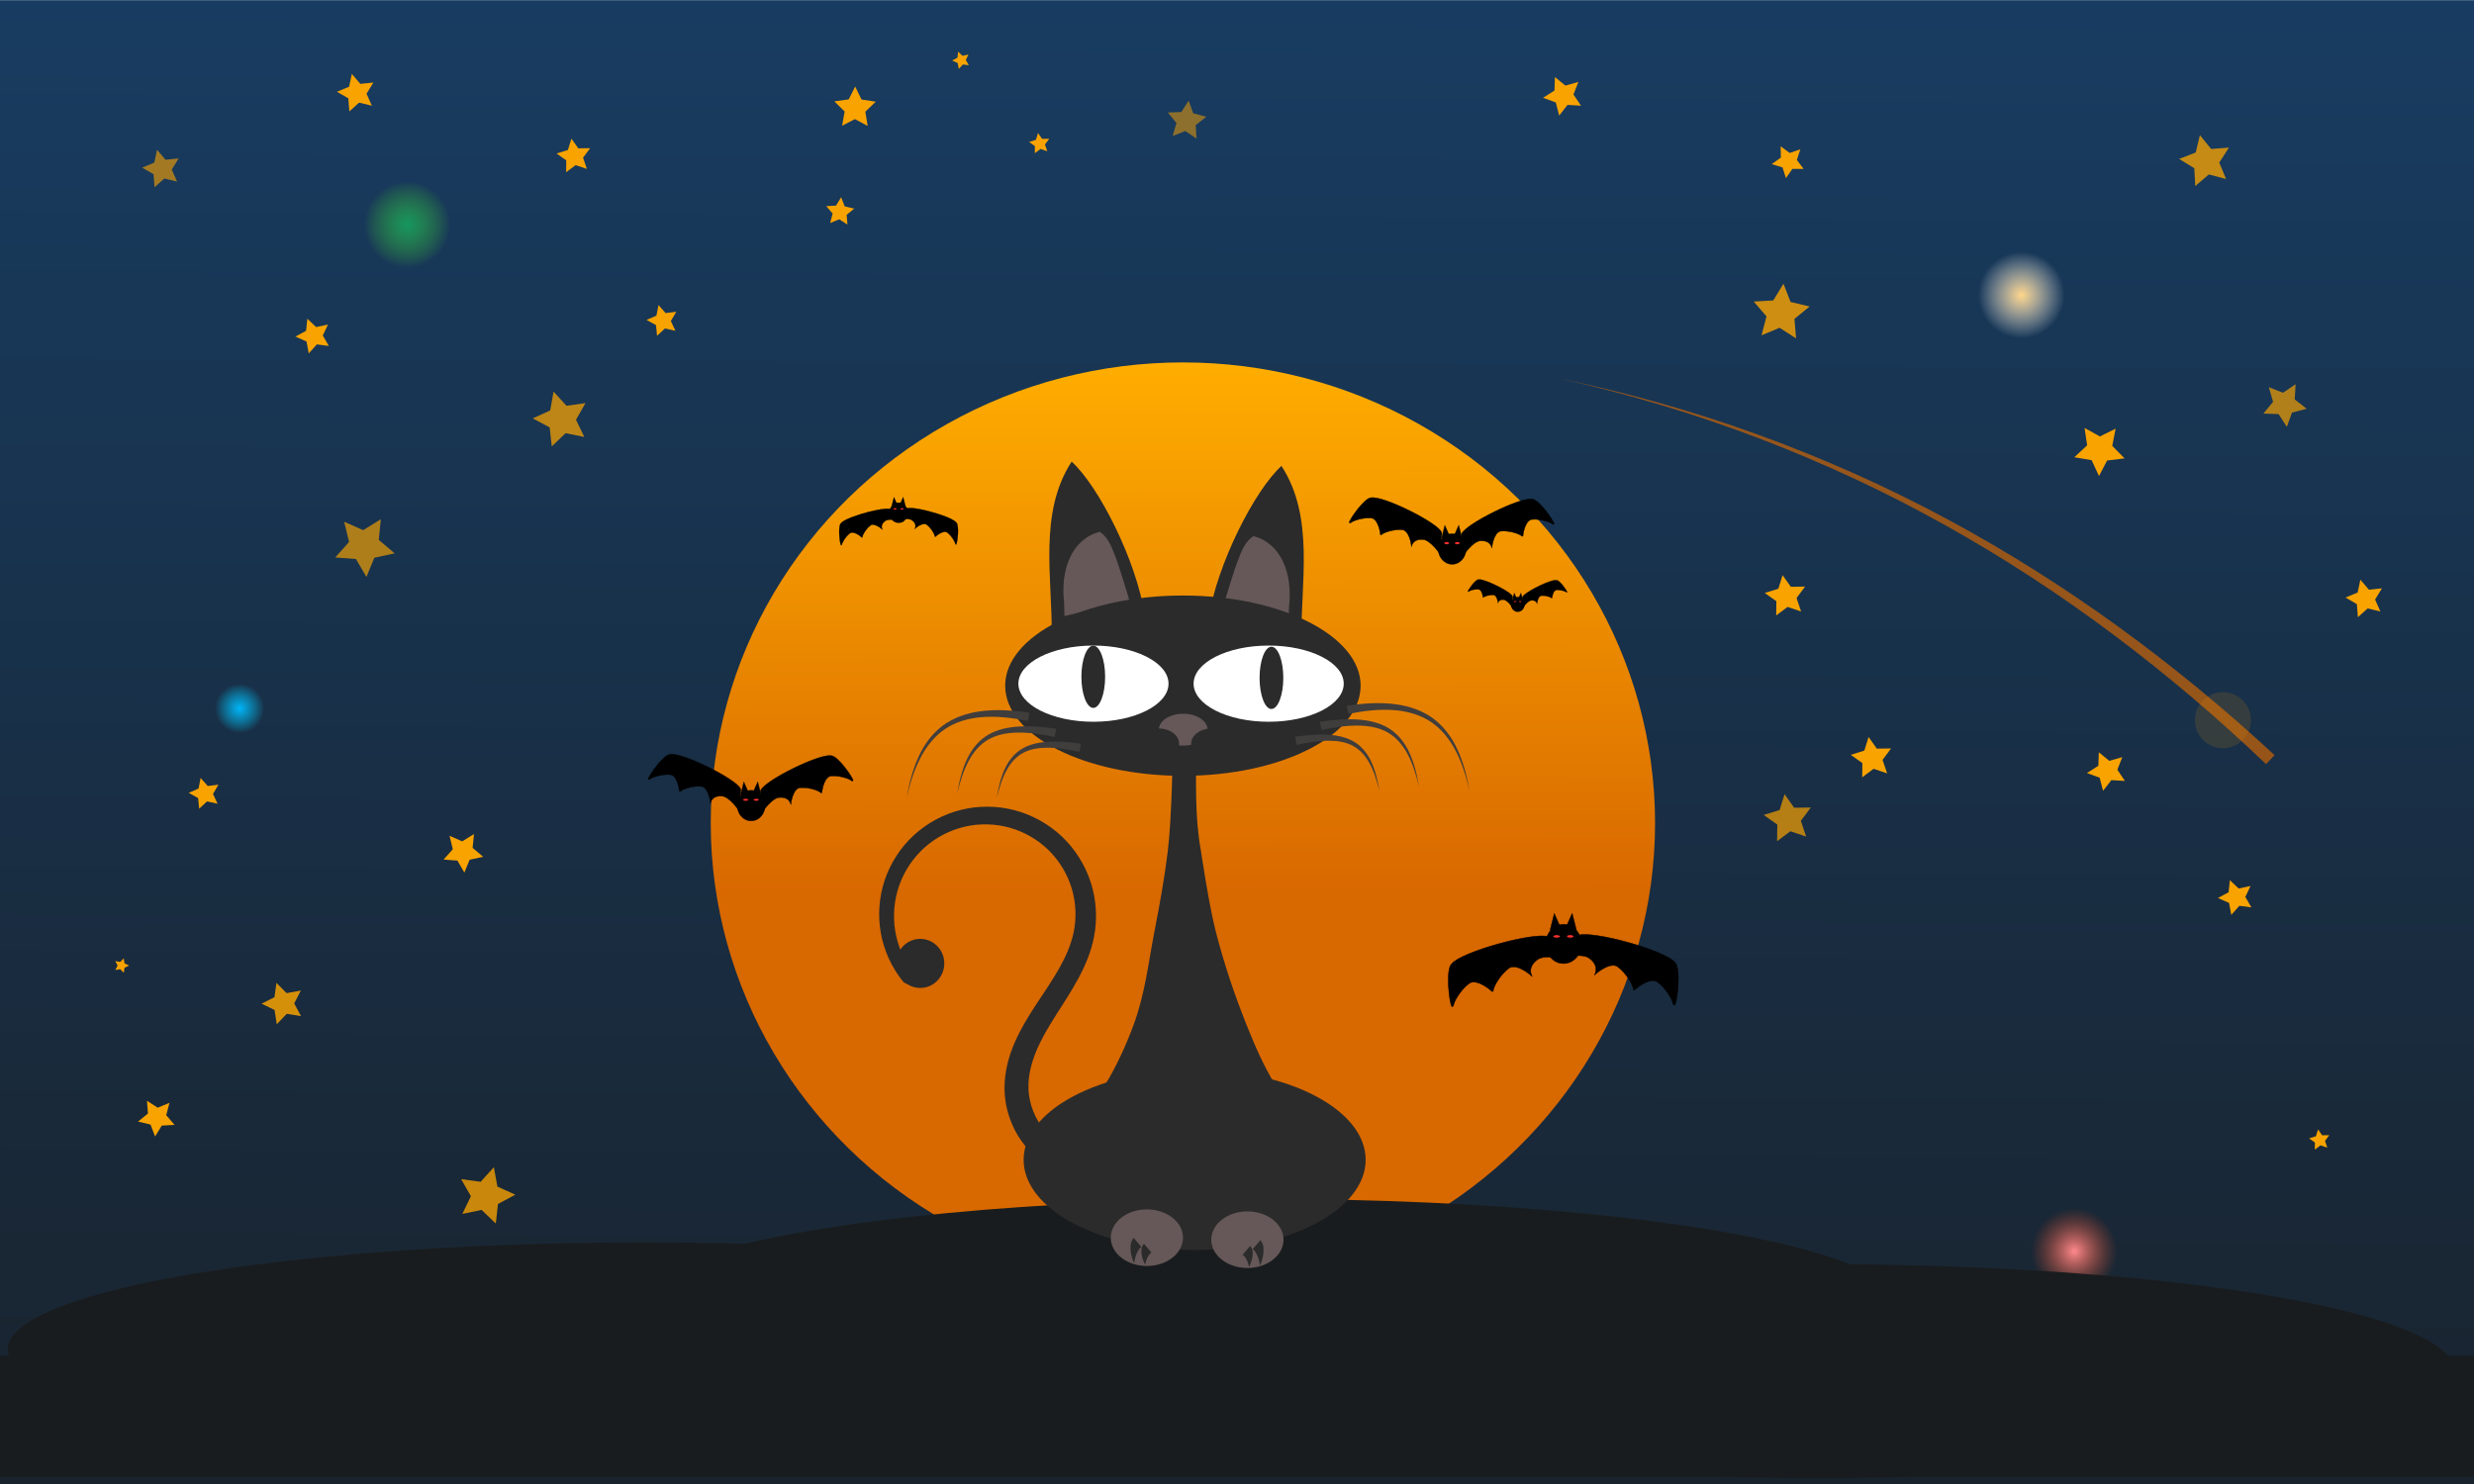 <?xml version="1.0" encoding="UTF-8" standalone="no"?>
<!-- Created with Inkscape (http://www.inkscape.org/) -->

<svg
   xmlns:dc="http://purl.org/dc/elements/1.1/"
   xmlns:cc="http://creativecommons.org/ns#"
   xmlns:rdf="http://www.w3.org/1999/02/22-rdf-syntax-ns#"
   xmlns:svg="http://www.w3.org/2000/svg"
   xmlns="http://www.w3.org/2000/svg"
   xmlns:xlink="http://www.w3.org/1999/xlink"
   xmlns:sodipodi="http://sodipodi.sourceforge.net/DTD/sodipodi-0.dtd"
   xmlns:inkscape="http://www.inkscape.org/namespaces/inkscape"
   width="2000"
   height="1200"
   id="svg2"
   version="1.1"
   inkscape:version="1.0alpha (9dee831, 2019-01-15)"
   sodipodi:docname="cat and moon.svg">
  <defs
     id="defs4">
    <inkscape:path-effect
       effect="skeletal"
       id="path-effect3997"
       is_visible="true"
       pattern="m -94.07,-122.188 10,5 0,-10 z"
       copytype="single_stretched"
       prop_scale="1"
       scale_y_rel="false"
       spacing="0"
       normal_offset="0"
       tang_offset="0"
       prop_units="false"
       vertical_pattern="false"
       fuse_tolerance="0" />
    <linearGradient
       id="linearGradient3907">
      <stop
         style="stop-color:#00b4f9;stop-opacity:1;"
         offset="0"
         id="stop3909" />
      <stop
         style="stop-color:#00cbf9;stop-opacity:0;"
         offset="1"
         id="stop3911" />
    </linearGradient>
    <linearGradient
       id="linearGradient3899">
      <stop
         style="stop-color:#ffd689;stop-opacity:1;"
         offset="0"
         id="stop3901" />
      <stop
         style="stop-color:#ffffff;stop-opacity:0;"
         offset="1"
         id="stop3903" />
    </linearGradient>
    <linearGradient
       id="linearGradient3828">
      <stop
         style="stop-color:#183c61;stop-opacity:1;"
         offset="0"
         id="stop3830" />
      <stop
         style="stop-color:#19232d;stop-opacity:1;"
         offset="1"
         id="stop3832" />
    </linearGradient>
    <linearGradient
       id="linearGradient3809">
      <stop
         style="stop-color:#ffad00;stop-opacity:1;"
         offset="0"
         id="stop3811" />
      <stop
         style="stop-color:#d86800;stop-opacity:1;"
         offset="1"
         id="stop3813" />
    </linearGradient>
    <inkscape:path-effect
       effect="skeletal"
       id="path-effect3878"
       is_visible="true"
       pattern="m 642.05,-91.741 0,10 10,-5 z"
       copytype="single_stretched"
       prop_scale="1"
       scale_y_rel="false"
       spacing="0"
       normal_offset="0"
       tang_offset="0"
       prop_units="false"
       vertical_pattern="false"
       fuse_tolerance="0" />
    <inkscape:path-effect
       effect="spiro"
       id="path-effect3876"
       is_visible="true" />
    <inkscape:path-effect
       effect="skeletal"
       id="path-effect3864"
       is_visible="true"
       pattern="m 808.666,-67.381 0,10 10,-5 z"
       copytype="single_stretched"
       prop_scale="1"
       scale_y_rel="false"
       spacing="0"
       normal_offset="0"
       tang_offset="0"
       prop_units="false"
       vertical_pattern="false"
       fuse_tolerance="0" />
    <inkscape:path-effect
       fuse_tolerance="0"
       vertical_pattern="false"
       prop_units="false"
       tang_offset="0"
       normal_offset="0"
       spacing="0"
       scale_y_rel="false"
       prop_scale="1"
       copytype="single_stretched"
       pattern="m 797.377,-68.886 0,10 10,-5 z"
       is_visible="true"
       id="path-effect3862"
       effect="skeletal" />
    <inkscape:path-effect
       fuse_tolerance="0"
       vertical_pattern="false"
       prop_units="false"
       tang_offset="0"
       normal_offset="0"
       spacing="0"
       scale_y_rel="false"
       prop_scale="1"
       copytype="single_stretched"
       pattern="m 677.572,-70.09 0,10 10,-5 z"
       is_visible="true"
       id="path-effect3856"
       effect="skeletal" />
    <inkscape:path-effect
       effect="skeletal"
       id="path-effect3852"
       is_visible="true"
       pattern="M 0,0 0,10 10,5 z"
       copytype="single_stretched"
       prop_scale="1"
       scale_y_rel="false"
       spacing="0"
       normal_offset="0"
       tang_offset="0"
       prop_units="false"
       vertical_pattern="false"
       fuse_tolerance="0" />
    <inkscape:path-effect
       effect="skeletal"
       id="path-effect3848"
       is_visible="true"
       pattern="m 666.284,-71.595 0,10 10,-5 z"
       copytype="single_stretched"
       prop_scale="1"
       scale_y_rel="false"
       spacing="0"
       normal_offset="0"
       tang_offset="0"
       prop_units="false"
       vertical_pattern="false"
       fuse_tolerance="0" />
    <inkscape:path-effect
       effect="skeletal"
       id="path-effect3825"
       is_visible="true"
       pattern="m -109.571,-56.592 0,10 10,-5 z"
       copytype="single_stretched"
       prop_scale="1"
       scale_y_rel="false"
       spacing="0"
       normal_offset="0"
       tang_offset="0"
       prop_units="false"
       vertical_pattern="false"
       fuse_tolerance="0" />
    <inkscape:path-effect
       fuse_tolerance="0"
       vertical_pattern="false"
       prop_units="false"
       tang_offset="0"
       normal_offset="0"
       spacing="0"
       scale_y_rel="false"
       prop_scale="1"
       copytype="single_stretched"
       pattern="m -78.265,-36.122 0,10 10,-5 z"
       is_visible="true"
       id="path-effect3821"
       effect="skeletal" />
    <inkscape:path-effect
       effect="skeletal"
       id="path-effect3815"
       is_visible="true"
       pattern="m -49.367,-16.857 0,10 10,-5 z"
       copytype="single_stretched"
       prop_scale="1"
       scale_y_rel="false"
       spacing="0"
       normal_offset="0"
       tang_offset="0"
       prop_units="false"
       vertical_pattern="false"
       fuse_tolerance="0" />
    <linearGradient
       inkscape:collect="always"
       xlink:href="#linearGradient3809"
       id="linearGradient3817"
       x1="1254.404"
       y1="187.771"
       x2="1255.789"
       y2="810.929"
       gradientUnits="userSpaceOnUse" />
    <linearGradient
       inkscape:collect="always"
       xlink:href="#linearGradient3828"
       id="linearGradient3834"
       x1="985.685"
       y1="10.225"
       x2="977.505"
       y2="1498.977"
       gradientUnits="userSpaceOnUse"
       gradientTransform="matrix(0.999,0,0,0.796,-2.043,-146.688)" />
    <radialGradient
       inkscape:collect="always"
       xlink:href="#linearGradient3899"
       id="radialGradient3905"
       cx="1634.969"
       cy="237.832"
       fx="1634.969"
       fy="237.832"
       r="35.787"
       gradientUnits="userSpaceOnUse" />
    <radialGradient
       inkscape:collect="always"
       xlink:href="#linearGradient3907"
       id="radialGradient3913"
       cx="195.297"
       cy="570.143"
       fx="195.297"
       fy="570.143"
       r="21.472"
       gradientTransform="matrix(1,0,0,1.048,0,-27.15)"
       gradientUnits="userSpaceOnUse" />
    <radialGradient
       inkscape:collect="always"
       xlink:href="#linearGradient3899-6"
       id="radialGradient3905-0"
       cx="1634.969"
       cy="237.832"
       fx="1634.969"
       fy="237.832"
       r="35.787"
       gradientUnits="userSpaceOnUse" />
    <linearGradient
       id="linearGradient3899-6">
      <stop
         style="stop-color:#159661;stop-opacity:1;"
         offset="0"
         id="stop3901-6" />
      <stop
         style="stop-color:#41be30;stop-opacity:0;"
         offset="1"
         id="stop3903-5" />
    </linearGradient>
    <radialGradient
       r="35.787"
       fy="237.832"
       fx="1634.969"
       cy="237.832"
       cx="1634.969"
       gradientUnits="userSpaceOnUse"
       id="radialGradient3930"
       xlink:href="#linearGradient3899-6"
       inkscape:collect="always" />
    <radialGradient
       inkscape:collect="always"
       xlink:href="#linearGradient3899-5"
       id="radialGradient3905-2"
       cx="1634.969"
       cy="237.832"
       fx="1634.969"
       fy="237.832"
       r="35.787"
       gradientUnits="userSpaceOnUse" />
    <linearGradient
       id="linearGradient3899-5">
      <stop
         style="stop-color:#ff898e;stop-opacity:1;"
         offset="0"
         id="stop3901-4" />
      <stop
         style="stop-color:#c5441f;stop-opacity:0;"
         offset="1"
         id="stop3903-1" />
    </linearGradient>
    <radialGradient
       r="35.787"
       fy="237.832"
       fx="1634.969"
       cy="237.832"
       cx="1634.969"
       gradientUnits="userSpaceOnUse"
       id="radialGradient3930-6"
       xlink:href="#linearGradient3899-5"
       inkscape:collect="always" />
    <filter
       inkscape:collect="always"
       id="filter4031"
       x="-0.074"
       width="1.147"
       y="-0.136"
       height="1.273">
      <feGaussianBlur
         inkscape:collect="always"
         stdDeviation="17.693"
         id="feGaussianBlur4033" />
    </filter>
    <radialGradient
       inkscape:collect="always"
       xlink:href="#linearGradient3899-4"
       id="radialGradient3905-1"
       cx="1634.969"
       cy="237.832"
       fx="1634.969"
       fy="237.832"
       r="35.787"
       gradientUnits="userSpaceOnUse" />
    <linearGradient
       id="linearGradient3899-4">
      <stop
         style="stop-color:#e0ac4a;stop-opacity:1;"
         offset="0"
         id="stop3901-9" />
      <stop
         style="stop-color:#f29600;stop-opacity:0;"
         offset="1"
         id="stop3903-2" />
    </linearGradient>
    <filter
       inkscape:collect="always"
       id="filter4105"
       x="-0.913"
       width="2.827"
       y="-0.913"
       height="2.827">
      <feGaussianBlur
         inkscape:collect="always"
         stdDeviation="27.236"
         id="feGaussianBlur4107" />
    </filter>
  </defs>
  <sodipodi:namedview
     id="base"
     pagecolor="#ffffff"
     bordercolor="#666666"
     borderopacity="1.0"
     inkscape:pageopacity="0.0"
     inkscape:pageshadow="2"
     inkscape:zoom="0.28675"
     inkscape:cx="1141.3018"
     inkscape:cy="640.85694"
     inkscape:document-units="px"
     inkscape:current-layer="layer1"
     showgrid="false"
     inkscape:window-width="1640"
     inkscape:window-height="968"
     inkscape:window-x="175"
     inkscape:window-y="26"
     inkscape:window-maximized="0"
     inkscape:document-rotation="0" />
  <g
     inkscape:label="Le Noir Chat"
     inkscape:groupmode="layer"
     id="layer1"
     transform="translate(0,147.638)">
    <rect
       style="fill:url(#linearGradient3834);fill-opacity:1;stroke:none"
       id="rect3826"
       width="2000.137"
       height="1199.865"
       x="2.3841858e-07"
       y="-147.502"
       inkscape:label="background" />
    <g
       id="g284"
       inkscape:label="sky">
      <circle
         inkscape:label="bright star 1"
         r="35.787"
         cy="237.832"
         cx="1634.969"
         transform="matrix(0.978,0,0,0.978,77.891,631.623)"
         id="path3895-9"
         style="fill:url(#radialGradient3930-6);fill-opacity:1;stroke:none" />
      <circle
         inkscape:label="bright star 2"
         r="35.787"
         cy="237.832"
         cx="1634.969"
         transform="matrix(0.978,0,0,0.978,35.182,-141.618)"
         id="path3895"
         style="fill:url(#radialGradient3905);fill-opacity:1;stroke:none" />
      <ellipse
         inkscape:label="bright star 3"
         ry="22.495"
         rx="21.472"
         cy="570.143"
         cx="195.297"
         transform="matrix(0.931,0,0,0.889,11.919,-81.909)"
         id="path3897"
         style="fill:url(#radialGradient3913);fill-opacity:1;stroke:none" />
      <circle
         inkscape:label="bright star 4"
         r="35.787"
         cy="237.832"
         cx="1634.969"
         transform="matrix(0.978,0,0,0.978,-1269.757,-198.643)"
         id="path3895-3"
         style="fill:url(#radialGradient3930);fill-opacity:1;stroke:none" />
      <g
         inkscape:label="commet"
         id="g226">
        <path
           style="display:inline;fill:#d86800;fill-opacity:0.655;fill-rule:evenodd;stroke:none;filter:url(#filter4031)"
           d="m 1261.759,158.702 c 108.763,24.217 213.869,64.226 310.941,118.427 94.402,52.706 181.129,118.563 259.217,193.138 l 6.852,-7.284 c -79.759,-73.905 -168.024,-138.8 -263.63,-190.299 -98.319,-52.956 -204.262,-91.417 -313.379,-113.981 z"
           id="path3995"
           inkscape:path-effect="#path-effect3997"
           inkscape:original-d="m 1261.7586,158.70165 c 226.3543,48.60074 414.8783,158.63602 573.5836,307.92239"
           inkscape:connector-curvature="0" />
        <circle
           style="opacity:0.369;fill:#f29600;fill-opacity:1;stroke:none;filter:url(#filter4105)"
           id="path3895-1"
           transform="matrix(0.633,0,0,0.633,762.099,284.153)"
           cx="1634.969"
           cy="237.832"
           r="35.787" />
      </g>
      <path
         inkscape:label="star 2"
         inkscape:transform-center-y="-0.32757916"
         inkscape:transform-center-x="1.2102696"
         transform="translate(0,-147.638)"
         d="m 143.149,146.83 -10.312,-2.483 -7.891,7.087 -0.825,-10.574 -9.179,-5.315 9.802,-4.052 2.218,-10.372 6.883,8.07 10.55,-1.095 -5.548,9.04 z"
         inkscape:randomized="0"
         inkscape:rounded="0"
         inkscape:flatsided="false"
         sodipodi:arg2="1.3230568"
         sodipodi:arg1="0.69473828"
         sodipodi:r2="7.9859405"
         sodipodi:r1="15.971881"
         sodipodi:cy="136.60532"
         sodipodi:cx="130.87935"
         sodipodi:sides="5"
         id="path3839"
         style="opacity:0.617;fill:#f9a300;fill-opacity:1;stroke:none"
         sodipodi:type="star" />
      <path
         inkscape:label="star 3"
         inkscape:transform-center-y="-0.69902217"
         inkscape:transform-center-x="0.69902217"
         transform="translate(0,-147.638)"
         d="m 474.438,136.605 -9.094,-3.084 -7.696,5.743 0.123,-9.602 -7.84,-5.544 9.17,-2.85 2.85,-9.17 5.545,7.84 9.602,-0.123 -5.743,7.696 z"
         inkscape:randomized="0"
         inkscape:rounded="0"
         inkscape:flatsided="false"
         sodipodi:arg2="1.4137167"
         sodipodi:arg1="0.78539816"
         sodipodi:r2="7.2301307"
         sodipodi:r1="14.460261"
         sodipodi:cy="126.38037"
         sodipodi:cx="464.21268"
         sodipodi:sides="5"
         id="path3841"
         style="fill:#f9a300;fill-opacity:1;stroke:none"
         sodipodi:type="star" />
      <path
         inkscape:label="star 4"
         inkscape:transform-center-y="0.69491573"
         inkscape:transform-center-x="0.63134737"
         transform="translate(0,-147.638)"
         d="m 1458.078,136.605 -9.11,-0.047 -5.203,7.478 -2.77,-8.678 -8.72,-2.638 7.398,-5.316 -0.186,-9.108 7.342,5.393 8.605,-2.991 -2.86,8.649 z"
         inkscape:randomized="0"
         inkscape:rounded="0"
         inkscape:flatsided="false"
         sodipodi:arg2="1.0919661"
         sodipodi:arg1="0.46364761"
         sodipodi:r2="6.8591046"
         sodipodi:r1="13.718208"
         sodipodi:cy="130.47035"
         sodipodi:cx="1445.8077"
         sodipodi:sides="5"
         id="path3843"
         style="fill:#f9a300;fill-opacity:1;stroke:none"
         sodipodi:type="star" />
      <path
         inkscape:label="star 5"
         inkscape:transform-center-y="1.8958098"
         inkscape:transform-center-x="0.14976922"
         transform="translate(0,-147.638)"
         d="m 1676.892,369.734 10.375,-9.663 -2.079,-14.025 12.396,6.881 12.696,-6.311 -2.713,13.916 9.925,10.124 -14.073,1.72 -6.562,12.568 -5.984,-12.853 z"
         inkscape:randomized="0"
         inkscape:rounded="0"
         inkscape:flatsided="false"
         sodipodi:arg2="3.4784544"
         sodipodi:arg1="2.8501359"
         sodipodi:r2="10.675161"
         sodipodi:r1="21.350321"
         sodipodi:cy="363.59918"
         sodipodi:cx="1697.3416"
         sodipodi:sides="5"
         id="path3845"
         style="fill:#f9a300;fill-opacity:1;stroke:none"
         sodipodi:type="star" />
      <path
         inkscape:label="star 6"
         inkscape:transform-center-y="-0.60718802"
         inkscape:transform-center-x="1.4898785"
         transform="translate(0,-147.638)"
         d="m 1799.591,144.785 -13.949,-3.716 -10.97,9.384 -0.776,-14.415 -12.315,-7.533 13.47,-5.193 3.359,-14.04 9.101,11.206 14.39,-1.144 -7.845,12.118 z"
         inkscape:randomized="0"
         inkscape:rounded="0"
         inkscape:flatsided="false"
         sodipodi:arg2="1.3471485"
         sodipodi:arg1="0.71883"
         sodipodi:r2="10.869271"
         sodipodi:r1="21.738539"
         sodipodi:cy="130.47035"
         sodipodi:cx="1783.2311"
         sodipodi:sides="5"
         id="path3847"
         style="opacity:0.77;fill:#f9a300;fill-opacity:1;stroke:none"
         sodipodi:type="star" />
      <path
         inkscape:label="star 7"
         inkscape:transform-center-y="1.1565049"
         inkscape:transform-center-x="-0.63193659"
         transform="translate(0,-147.638)"
         d="m 1848.671,345.194 -6.627,-10.359 -12.29,-0.414 7.804,-9.504 -3.405,-11.817 11.45,4.485 10.186,-6.889 -0.728,12.276 9.7,7.559 -11.9,3.101 z"
         inkscape:randomized="0"
         inkscape:rounded="0"
         inkscape:flatsided="false"
         sodipodi:arg2="2.0884576"
         sodipodi:arg1="1.4601391"
         sodipodi:r2="9.2590866"
         sodipodi:r1="18.518169"
         sodipodi:cy="326.78937"
         sodipodi:cx="1846.6259"
         sodipodi:sides="5"
         id="path3849"
         style="opacity:0.68;fill:#f9a300;fill-opacity:1;stroke:none"
         sodipodi:type="star" />
      <path
         inkscape:label="star 8"
         inkscape:transform-center-y="-1.0370756"
         inkscape:transform-center-x="-0.5551113"
         transform="translate(0,-147.638)"
         d="m 967.28,112.065 -9.078,-6.12 -10.188,4.009 3.016,-10.525 -6.961,-8.451 10.942,-0.385 5.886,-9.232 3.747,10.287 10.599,2.746 -8.626,6.743 z"
         inkscape:randomized="0"
         inkscape:rounded="0"
         inkscape:flatsided="false"
         sodipodi:arg2="1.6799687"
         sodipodi:arg1="1.0516502"
         sodipodi:r2="8.243619"
         sodipodi:r1="16.487234"
         sodipodi:cy="97.750511"
         sodipodi:cx="959.10022"
         sodipodi:sides="5"
         id="path3851"
         style="opacity:0.518;fill:#f9a300;fill-opacity:1;stroke:none"
         sodipodi:type="star" />
      <path
         inkscape:label="star 9"
         inkscape:transform-center-y="0.18366829"
         inkscape:transform-center-x="1.2323548"
         transform="translate(0,-147.638)"
         d="m 265.849,279.755 -9.711,-1.265 -6.547,7.282 -1.798,-9.626 -8.949,-3.976 8.6,-4.684 1.016,-9.74 7.113,6.731 9.577,-2.043 -4.204,8.844 z"
         inkscape:randomized="0"
         inkscape:rounded="0"
         inkscape:flatsided="false"
         sodipodi:arg2="1.2163211"
         sodipodi:arg1="0.5880026"
         sodipodi:r2="7.3733163"
         sodipodi:r1="14.746631"
         sodipodi:cy="271.57465"
         sodipodi:cx="253.57874"
         sodipodi:sides="5"
         id="path3853"
         style="fill:#f9a300;fill-opacity:1;stroke:none"
         sodipodi:type="star" />
      <path
         inkscape:label="star 10"
         sodipodi:insensitive="true"
         inkscape:transform-center-y="1.8958098"
         inkscape:transform-center-x="-0.54032752"
         transform="translate(0,-147.638)"
         d="m 319.018,447.444 -16.416,3.559 -6.375,15.541 -8.458,-14.513 -16.75,-1.261 11.189,-12.528 -3.977,-16.32 15.373,6.77 14.292,-8.826 -1.688,16.713 z"
         inkscape:randomized="0"
         inkscape:rounded="0"
         inkscape:flatsided="false"
         sodipodi:arg2="0.87329719"
         sodipodi:arg1="0.24497866"
         sodipodi:r2="12.647565"
         sodipodi:r1="25.295128"
         sodipodi:cy="441.30878"
         sodipodi:cx="294.47852"
         sodipodi:sides="5"
         id="path3855"
         style="opacity:0.667;fill:#f9a300;fill-opacity:1;stroke:none"
         sodipodi:type="star" />
      <path
         inkscape:label="star 11"
         inkscape:transform-center-y="-0.23574501"
         inkscape:transform-center-x="2.0011259"
         transform="translate(0,-147.638)"
         d="m 472.393,353.374 -15.167,-3.115 -11.165,10.728 -1.724,-15.387 -13.653,-7.303 14.102,-6.395 2.727,-15.242 10.439,11.435 15.338,-2.117 -7.65,13.462 z"
         inkscape:randomized="0"
         inkscape:rounded="0"
         inkscape:flatsided="false"
         sodipodi:arg2="1.2893617"
         sodipodi:arg1="0.66104317"
         sodipodi:r2="11.658237"
         sodipodi:r1="23.316471"
         sodipodi:cy="339.0593"
         sodipodi:cx="453.98773"
         sodipodi:sides="5"
         id="path3857"
         style="opacity:0.734;fill:#f9a300;fill-opacity:1;stroke:none"
         sodipodi:type="star" />
      <path
         inkscape:label="star 12"
         inkscape:transform-center-y="1.2638732"
         inkscape:transform-center-x="-0.36021834"
         transform="translate(0,-147.638)"
         d="m 390.593,692.843 -10.944,2.373 -4.25,10.361 -5.638,-9.675 -11.167,-0.84 7.46,-8.352 -2.651,-10.88 10.249,4.513 9.528,-5.884 -1.126,11.142 z"
         inkscape:randomized="0"
         inkscape:rounded="0"
         inkscape:flatsided="false"
         sodipodi:arg2="0.87329719"
         sodipodi:arg1="0.24497866"
         sodipodi:r2="8.4317102"
         sodipodi:r1="16.863419"
         sodipodi:cy="688.75256"
         sodipodi:cx="374.23312"
         sodipodi:sides="5"
         id="path3859"
         style="fill:#f9a300;fill-opacity:1;stroke:none"
         sodipodi:type="star" />
      <path
         inkscape:label="star 13"
         inkscape:transform-center-y="-0.18777472"
         inkscape:transform-center-x="1.0704652"
         transform="translate(0,-147.638)"
         d="m 175.869,649.898 -8.493,-1.866 -6.352,5.938 -0.85,-8.654 -7.611,-4.206 7.968,-3.482 1.648,-8.538 5.774,6.502 8.629,-1.071 -4.399,7.501 z"
         inkscape:randomized="0"
         inkscape:rounded="0"
         inkscape:flatsided="false"
         sodipodi:arg2="1.3030595"
         sodipodi:arg1="0.67474094"
         sodipodi:r2="6.5471625"
         sodipodi:r1="13.094324"
         sodipodi:cy="641.71777"
         sodipodi:cx="165.64417"
         sodipodi:sides="5"
         id="path3861"
         style="fill:#f9a300;fill-opacity:1;stroke:none"
         sodipodi:type="star" />
      <path
         inkscape:label="star 14"
         inkscape:transform-center-y="-0.97863103"
         inkscape:transform-center-x="0.97863103"
         transform="translate(0,-147.638)"
         d="m 1460.123,676.483 -12.732,-4.317 -10.774,8.04 0.172,-13.442 -10.976,-7.762 12.838,-3.991 3.99,-12.838 7.762,10.976 13.443,-0.172 -8.04,10.774 z"
         inkscape:randomized="0"
         inkscape:rounded="0"
         inkscape:flatsided="false"
         sodipodi:arg2="1.4137167"
         sodipodi:arg1="0.78539816"
         sodipodi:r2="10.122184"
         sodipodi:r1="20.244366"
         sodipodi:cy="662.16766"
         sodipodi:cx="1445.8077"
         sodipodi:sides="5"
         id="path3863"
         style="opacity:0.694;fill:#f9a300;fill-opacity:1;stroke:none"
         sodipodi:type="star" />
      <path
         inkscape:label="star 15"
         inkscape:transform-center-y="-0.8388266"
         inkscape:transform-center-x="0.8388266"
         transform="translate(0,-147.638)"
         d="m 1456.033,494.479 -10.913,-3.701 -9.235,6.892 0.147,-11.522 -9.408,-6.653 11.004,-3.42 3.421,-11.004 6.653,9.408 11.522,-0.147 -6.892,9.235 z"
         inkscape:randomized="0"
         inkscape:rounded="0"
         inkscape:flatsided="false"
         sodipodi:arg2="1.4137167"
         sodipodi:arg1="0.78539816"
         sodipodi:r2="8.676158"
         sodipodi:r1="17.352314"
         sodipodi:cy="482.20859"
         sodipodi:cx="1443.7628"
         sodipodi:sides="5"
         id="path3865"
         style="fill:#f9a300;fill-opacity:1;stroke:none"
         sodipodi:type="star" />
      <path
         inkscape:label="star 16"
         inkscape:transform-center-y="0.5551113"
         inkscape:transform-center-x="1.0370756"
         transform="translate(0,-147.638)"
         d="m 1717.791,631.493 -10.928,-0.664 -6.742,8.626 -2.745,-10.599 -10.287,-3.747 9.232,-5.886 0.385,-10.942 8.451,6.961 10.525,-3.016 -4.009,10.188 z"
         inkscape:randomized="0"
         inkscape:rounded="0"
         inkscape:flatsided="false"
         sodipodi:arg2="1.1474646"
         sodipodi:arg1="0.51914611"
         sodipodi:r2="8.243618"
         sodipodi:r1="16.487234"
         sodipodi:cy="623.31287"
         sodipodi:cx="1703.4764"
         sodipodi:sides="5"
         id="path3867"
         style="fill:#f9a300;fill-opacity:1;stroke:none"
         sodipodi:type="star" />
      <path
         inkscape:label="star 17"
         inkscape:transform-center-y="0.18366829"
         inkscape:transform-center-x="1.2323548"
         transform="translate(0,-147.638)"
         d="m 1820.041,733.742 -9.711,-1.265 -6.547,7.282 -1.798,-9.626 -8.949,-3.976 8.6,-4.684 1.016,-9.74 7.112,6.731 9.577,-2.043 -4.204,8.844 z"
         inkscape:randomized="0"
         inkscape:rounded="0"
         inkscape:flatsided="false"
         sodipodi:arg2="1.2163211"
         sodipodi:arg1="0.5880026"
         sodipodi:r2="7.3733158"
         sodipodi:r1="14.746631"
         sodipodi:cy="725.56238"
         sodipodi:cx="1807.771"
         sodipodi:sides="5"
         id="path3869"
         style="fill:#f9a300;fill-opacity:1;stroke:none"
         sodipodi:type="star" />
      <path
         inkscape:label="star 18"
         inkscape:transform-center-y="-1.653253"
         inkscape:transform-center-x="-0.64694544"
         transform="translate(0,-147.638)"
         d="m 1451.943,273.62 -13.317,-8.572 -14.611,6.111 4.037,-15.314 -10.326,-12.007 15.812,-0.893 8.229,-13.531 5.735,14.762 15.412,3.644 -12.267,10.016 z"
         inkscape:randomized="0"
         inkscape:rounded="0"
         inkscape:flatsided="false"
         sodipodi:arg2="1.6586954"
         sodipodi:arg1="1.0303768"
         sodipodi:r2="11.924238"
         sodipodi:r1="23.848475"
         sodipodi:cy="253.16972"
         sodipodi:cx="1439.6729"
         sodipodi:sides="5"
         id="path3871"
         style="opacity:0.806;fill:#f9a300;fill-opacity:1;stroke:none"
         sodipodi:type="star" />
      <path
         inkscape:label="star 19"
         inkscape:transform-center-y="0.5551113"
         inkscape:transform-center-x="1.0370756"
         transform="translate(0,-147.638)"
         d="m 1278.119,85.481 -10.928,-0.664 -6.742,8.626 -2.746,-10.599 -10.287,-3.747 9.232,-5.886 0.385,-10.942 8.451,6.961 10.525,-3.016 -4.009,10.188 z"
         inkscape:randomized="0"
         inkscape:rounded="0"
         inkscape:flatsided="false"
         sodipodi:arg2="1.1474646"
         sodipodi:arg1="0.51914611"
         sodipodi:r2="8.243618"
         sodipodi:r1="16.487234"
         sodipodi:cy="77.300613"
         sodipodi:cx="1263.8037"
         sodipodi:sides="5"
         id="path3873"
         style="fill:#f9a300;fill-opacity:1;stroke:none"
         sodipodi:type="star" />
      <path
         inkscape:label="star 20"
         inkscape:transform-center-y="0.091834143"
         inkscape:transform-center-x="0.61617739"
         transform="translate(0,-147.638)"
         d="m 783.231,52.761 -4.855,-0.633 -3.274,3.641 -0.899,-4.813 -4.475,-1.988 4.3,-2.342 0.508,-4.87 3.556,3.366 4.789,-1.022 -2.102,4.422 z"
         inkscape:randomized="0"
         inkscape:rounded="0"
         inkscape:flatsided="false"
         sodipodi:arg2="1.2163211"
         sodipodi:arg1="0.5880026"
         sodipodi:r2="3.6866579"
         sodipodi:r1="7.3733153"
         sodipodi:cy="48.670757"
         sodipodi:cx="777.09613"
         sodipodi:sides="5"
         id="path3875"
         style="fill:#f9a300;fill-opacity:1;stroke:none"
         sodipodi:type="star" />
      <path
         inkscape:label="star 21"
         inkscape:transform-center-y="-1.638083"
         inkscape:transform-center-x="-0.043863853"
         transform="translate(0,-147.638)"
         d="m 701.431,101.84 -10.296,-5.519 -10.384,5.353 2.068,-11.498 -8.299,-8.221 11.574,-1.587 5.254,-10.434 5.085,10.517 11.547,1.773 -8.431,8.086 z"
         inkscape:randomized="0"
         inkscape:rounded="0"
         inkscape:flatsided="false"
         sodipodi:arg2="1.5788654"
         sodipodi:arg1="0.95054684"
         sodipodi:r2="8.7958345"
         sodipodi:r1="17.591667"
         sodipodi:cy="87.525558"
         sodipodi:cx="691.20654"
         sodipodi:sides="5"
         id="path3877"
         style="fill:#f9a300;fill-opacity:1;stroke:none"
         sodipodi:type="star" />
      <path
         inkscape:label="star 22"
         inkscape:transform-center-y="-0.4194133"
         inkscape:transform-center-x="0.4194133"
         transform="translate(0,-147.638)"
         d="m 846.626,122.29 -5.456,-1.85 -4.618,3.446 0.074,-5.761 -4.704,-3.327 5.502,-1.71 1.71,-5.502 3.327,4.704 5.761,-0.074 -3.446,4.618 z"
         inkscape:randomized="0"
         inkscape:rounded="0"
         inkscape:flatsided="false"
         sodipodi:arg2="1.4137167"
         sodipodi:arg1="0.78539816"
         sodipodi:r2="4.338079"
         sodipodi:r1="8.676157"
         sodipodi:cy="116.15542"
         sodipodi:cx="840.49078"
         sodipodi:sides="5"
         id="path3879"
         style="fill:#f9a300;fill-opacity:1;stroke:none"
         sodipodi:type="star" />
      <path
         inkscape:label="star 23"
         inkscape:transform-center-y="-0.82662651"
         inkscape:transform-center-x="-0.32347272"
         transform="translate(0,-147.638)"
         d="m 685.072,181.595 -6.658,-4.286 -7.305,3.055 2.019,-7.657 -5.163,-6.004 7.906,-0.446 4.114,-6.766 2.868,7.381 7.706,1.822 -6.134,5.008 z"
         inkscape:randomized="0"
         inkscape:rounded="0"
         inkscape:flatsided="false"
         sodipodi:arg2="1.6586954"
         sodipodi:arg1="1.0303768"
         sodipodi:r2="5.9621191"
         sodipodi:r1="11.924237"
         sodipodi:cy="171.37013"
         sodipodi:cx="678.93658"
         sodipodi:sides="5"
         id="path3881"
         style="fill:#f9a300;fill-opacity:1;stroke:none"
         sodipodi:type="star" />
      <path
         inkscape:label="star 24"
         inkscape:transform-center-y="-0.32757916"
         inkscape:transform-center-x="1.2102696"
         transform="translate(0,-147.638)"
         d="m 300.614,85.481 -10.312,-2.483 -7.891,7.087 -0.825,-10.574 -9.179,-5.315 9.802,-4.052 2.218,-10.372 6.883,8.07 10.55,-1.095 -5.548,9.04 z"
         inkscape:randomized="0"
         inkscape:rounded="0"
         inkscape:flatsided="false"
         sodipodi:arg2="1.3230568"
         sodipodi:arg1="0.69473828"
         sodipodi:r2="7.9859414"
         sodipodi:r1="15.971881"
         sodipodi:cy="75.255623"
         sodipodi:cx="288.34357"
         sodipodi:sides="5"
         id="path3883"
         style="fill:#f9a300;fill-opacity:1;stroke:none"
         sodipodi:type="star" />
      <path
         inkscape:label="star 25"
         inkscape:transform-center-y="-0.18777472"
         inkscape:transform-center-x="1.0704652"
         transform="translate(0,-147.638)"
         d="m 546.012,267.485 -8.493,-1.866 -6.352,5.938 -0.85,-8.654 -7.611,-4.206 7.968,-3.482 1.648,-8.538 5.774,6.502 8.629,-1.071 -4.399,7.501 z"
         inkscape:randomized="0"
         inkscape:rounded="0"
         inkscape:flatsided="false"
         sodipodi:arg2="1.3030595"
         sodipodi:arg1="0.67474094"
         sodipodi:r2="6.5471625"
         sodipodi:r1="13.094324"
         sodipodi:cy="259.30469"
         sodipodi:cx="535.78729"
         sodipodi:sides="5"
         id="path3885"
         style="fill:#f9a300;fill-opacity:1;stroke:none"
         sodipodi:type="star" />
      <path
         inkscape:label="star 26"
         inkscape:transform-center-y="-0.8388266"
         inkscape:transform-center-x="0.8388266"
         transform="translate(0,-147.638)"
         d="m 1525.562,625.358 -10.913,-3.701 -9.235,6.892 0.147,-11.522 -9.408,-6.653 11.004,-3.42 3.421,-11.004 6.653,9.408 11.522,-0.147 -6.892,9.235 z"
         inkscape:randomized="0"
         inkscape:rounded="0"
         inkscape:flatsided="false"
         sodipodi:arg2="1.4137167"
         sodipodi:arg1="0.78539816"
         sodipodi:r2="8.676157"
         sodipodi:r1="17.352314"
         sodipodi:cy="613.08795"
         sodipodi:cx="1513.2924"
         sodipodi:sides="5"
         id="path3887"
         style="fill:#f9a300;fill-opacity:1;stroke:none"
         sodipodi:type="star" />
      <path
         inkscape:label="star 27"
         inkscape:transform-center-y="-0.32757916"
         inkscape:transform-center-x="1.2102696"
         transform="translate(0,-147.638)"
         d="m 1924.335,494.479 -10.312,-2.483 -7.891,7.087 -0.825,-10.574 -9.179,-5.315 9.802,-4.052 2.218,-10.372 6.883,8.07 10.55,-1.095 -5.548,9.04 z"
         inkscape:randomized="0"
         inkscape:rounded="0"
         inkscape:flatsided="false"
         sodipodi:arg2="1.3230568"
         sodipodi:arg1="0.69473828"
         sodipodi:r2="7.9859409"
         sodipodi:r1="15.971881"
         sodipodi:cy="484.25357"
         sodipodi:cx="1912.0654"
         sodipodi:sides="5"
         id="path3889"
         style="fill:#f9a300;fill-opacity:1;stroke:none"
         sodipodi:type="star" />
      <path
         inkscape:label="star 28"
         inkscape:transform-center-x="-0.58583744"
         transform="translate(0,-147.638)"
         d="m 104.294,780.777 -3.653,1.803 -0.586,4.032 -2.844,-2.917 -4.015,0.689 1.896,-3.606 -1.896,-3.606 4.015,0.689 2.844,-2.917 0.586,4.032 z"
         inkscape:randomized="0"
         inkscape:rounded="0"
         inkscape:flatsided="false"
         sodipodi:arg2="0.62831853"
         sodipodi:arg1="0"
         sodipodi:r2="3.0674846"
         sodipodi:r1="6.1349692"
         sodipodi:cy="780.7771"
         sodipodi:cx="98.159508"
         sodipodi:sides="5"
         id="path3891"
         style="fill:#f9a300;fill-opacity:1;stroke:none"
         sodipodi:type="star" />
      <path
         inkscape:label="star 29"
         inkscape:transform-center-y="-0.4194133"
         inkscape:transform-center-x="0.4194133"
         transform="translate(0,-147.638)"
         d="m 1881.391,928.016 -5.456,-1.85 -4.617,3.446 0.074,-5.761 -4.704,-3.327 5.502,-1.71 1.71,-5.502 3.327,4.704 5.761,-0.074 -3.446,4.618 z"
         inkscape:randomized="0"
         inkscape:rounded="0"
         inkscape:flatsided="false"
         sodipodi:arg2="1.4137167"
         sodipodi:arg1="0.78539816"
         sodipodi:r2="4.3380785"
         sodipodi:r1="8.676157"
         sodipodi:cy="921.88141"
         sodipodi:cx="1875.2556"
         sodipodi:sides="5"
         id="path3893"
         style="fill:#f9a300;fill-opacity:1;stroke:none"
         sodipodi:type="star" />
      <path
         inkscape:label="star 30"
         inkscape:transform-center-y="-0.25595905"
         inkscape:transform-center-x="-2.0408833"
         transform="translate(0,-147.638)"
         d="m 400.818,989.366 -11.482,-10.991 -15.564,3.228 6.905,-14.317 -7.879,-13.805 15.75,2.143 10.694,-11.759 2.829,15.641 14.489,6.537 -14.002,7.524 z"
         inkscape:randomized="0"
         inkscape:rounded="0"
         inkscape:flatsided="false"
         sodipodi:arg2="1.8503439"
         sodipodi:arg1="1.2220253"
         sodipodi:r2="11.967996"
         sodipodi:r1="23.935991"
         sodipodi:cy="966.87115"
         sodipodi:cx="392.63803"
         sodipodi:sides="5"
         id="path3966"
         style="opacity:0.788;fill:#f9a300;fill-opacity:1;stroke:none"
         sodipodi:type="star" />
      <path
         inkscape:label="star 31"
         inkscape:transform-center-y="0.043863853"
         inkscape:transform-center-x="1.638083"
         transform="translate(0,-147.638)"
         d="m 243.354,821.677 -11.529,-1.882 -8.086,8.431 -1.773,-11.547 -10.517,-5.085 10.434,-5.254 1.587,-11.574 8.221,8.299 11.498,-2.068 -5.353,10.384 z"
         inkscape:randomized="0"
         inkscape:rounded="0"
         inkscape:flatsided="false"
         sodipodi:arg2="1.248568"
         sodipodi:arg1="0.62024949"
         sodipodi:r2="8.7958336"
         sodipodi:r1="17.591667"
         sodipodi:cy="811.45197"
         sodipodi:cx="229.03885"
         sodipodi:sides="5"
         id="path3968"
         style="opacity:0.84;fill:#f9a300;fill-opacity:1;stroke:none"
         sodipodi:type="star" />
      <path
         inkscape:label="star 32"
         inkscape:transform-center-y="1.0663587"
         inkscape:transform-center-x="0.43606822"
         transform="translate(0,-147.638)"
         d="m 141.104,909.611 -10.327,0.554 -5.399,8.821 -3.718,-9.651 -10.058,-2.408 8.03,-6.518 -0.818,-10.31 8.681,5.622 9.553,-3.963 -2.665,9.993 z"
         inkscape:randomized="0"
         inkscape:rounded="0"
         inkscape:flatsided="false"
         sodipodi:arg2="1.0332103"
         sodipodi:arg1="0.40489179"
         sodipodi:r2="7.7870893"
         sodipodi:r1="15.574178"
         sodipodi:cy="903.4765"
         sodipodi:cx="126.78937"
         sodipodi:sides="5"
         id="path3970"
         style="fill:#f9a300;fill-opacity:1;stroke:none"
         sodipodi:type="star" />
    </g>
    <ellipse
       style="display:inline;fill:url(#linearGradient3817);fill-opacity:1;stroke:none"
       id="path3025"
       transform="matrix(0.669,0,0,0.69,109.415,16.305)"
       cx="1265.849"
       cy="726.994"
       rx="570.552"
       ry="539.877"
       inkscape:label="moon" />
    <g
       id="g290"
       inkscape:label="grass">
      <ellipse
         inkscape:label="grass 1"
         ry="144.172"
         rx="962.394"
         cy="1355.828"
         cx="1550.102"
         transform="matrix(0.535,0,0,0.6,192.115,94.873)"
         id="path3797"
         style="display:inline;fill:#191c1e;fill-opacity:1;stroke:none" />
      <ellipse
         inkscape:label="grass 2"
         ry="144.172"
         rx="962.394"
         cy="1355.828"
         cx="1550.102"
         style="fill:#191c1e;fill-opacity:1;stroke:none"
         id="path3820"
         transform="matrix(0.535,0,0,0.6,-308.148,129.984)" />
      <ellipse
         inkscape:label="grass 3"
         ry="144.172"
         rx="962.394"
         cy="1355.828"
         cx="1550.102"
         transform="matrix(0.535,0,0,0.6,640.192,147.54)"
         id="path3822"
         style="fill:#191c1e;fill-opacity:1;stroke:none" />
      <rect
         inkscape:label="grass 4"
         y="948.719"
         x="0"
         height="97.663"
         width="2000.137"
         id="rect3836"
         style="fill:#191c1e;fill-opacity:1;stroke:none" />
    </g>
    <g
       id="g222"
       inkscape:label="cat">
      <g
         inkscape:label="right ear"
         style="display:inline"
         transform="matrix(-0.689,0,0,0.672,1214.98,191.59)"
         id="g3771">
        <path
           sodipodi:nodetypes="cccccc"
           inkscape:connector-curvature="0"
           id="path3773"
           d="m 236.457,265.039 c 0.882,-68.497 -15.86,-147.333 23.386,-209.173 31.81,29.717 75.73,118.414 85.748,184.488 l -100.039,27.283 h -1.299 z"
           style="fill:#2b2b2b;fill-opacity:1;stroke:none" />
        <path
           style="fill:#665858;fill-opacity:1;stroke:none"
           d="m 250.984,225.249 c -4.463,-39.083 8.736,-76.128 41.782,-84.934 11.561,7.973 16.609,20.129 34.635,81.873 l -67.777,17.549 -8.235,1.916 z"
           id="path3775"
           inkscape:connector-curvature="0"
           sodipodi:nodetypes="cccccc" />
      </g>
      <g
         inkscape:label="left ear"
         transform="matrix(0.689,0,0,0.672,687.302,188.099)"
         id="g3767">
        <path
           style="fill:#2b2b2b;fill-opacity:1;stroke:none"
           d="m 236.457,265.039 c 0.882,-68.497 -15.86,-147.333 23.386,-209.173 31.81,29.717 75.73,118.414 85.748,184.488 l -100.039,27.283 h -1.299 z"
           id="path3763"
           inkscape:connector-curvature="0"
           sodipodi:nodetypes="cccccc" />
        <path
           sodipodi:nodetypes="cccccc"
           inkscape:connector-curvature="0"
           id="path3765"
           d="m 250.984,225.249 c -4.463,-39.083 8.736,-76.128 41.782,-84.934 11.561,7.973 16.609,20.129 34.635,81.873 l -67.777,17.549 -8.235,1.916 z"
           style="fill:#665858;fill-opacity:1;stroke:none" />
      </g>
      <ellipse
         inkscape:label="face"
         ry="108.484"
         rx="208.524"
         cy="376.122"
         cx="329.35"
         transform="matrix(0.689,0,0,0.672,729.349,154.062)"
         id="path2985"
         style="fill:#2b2b2b;fill-opacity:1;fill-rule:evenodd;stroke:none" />
      <g
         inkscape:label="right eye"
         id="g173">
        <ellipse
           style="fill:#ffffff;fill-opacity:1;fill-rule:evenodd;stroke:none"
           id="path3757"
           transform="matrix(0.291,0,0,0.284,929.759,298.368)"
           cx="329.35"
           cy="376.122"
           rx="208.524"
           ry="108.484"
           inkscape:label="right eye" />
        <ellipse
           transform="matrix(0.046,0,0,0.232,1012.691,313.236)"
           id="path3761"
           style="fill:#2b2b2b;fill-opacity:1;fill-rule:evenodd;stroke:none"
           cx="329.35"
           cy="376.122"
           rx="208.524"
           ry="108.484"
           inkscape:label="iris" />
      </g>
      <g
         inkscape:label="left eye"
         id="g169">
        <ellipse
           transform="matrix(0.291,0,0,0.284,788.118,298.368)"
           id="path3755"
           style="fill:#ffffff;fill-opacity:1;fill-rule:evenodd;stroke:none"
           cx="329.35"
           cy="376.122"
           rx="208.524"
           ry="108.484"
           inkscape:label="left eye" />
        <ellipse
           style="fill:#2b2b2b;fill-opacity:1;fill-rule:evenodd;stroke:none"
           id="path3759"
           transform="matrix(0.046,0,0,0.232,868.658,312.363)"
           cx="329.35"
           cy="376.122"
           rx="208.524"
           ry="108.484"
           inkscape:label="iris" />
      </g>
      <g
         inkscape:label="nose"
         transform="matrix(0.689,0,0,0.672,686.184,177.844)"
         id="g3796">
        <ellipse
           ry="19.163"
           rx="28.583"
           cy="393.661"
           cx="392.362"
           style="fill:#665858;fill-opacity:1;stroke:none"
           id="path3777" />
        <ellipse
           ry="22.411"
           rx="24.198"
           cy="420.295"
           cx="371.412"
           style="fill:#2b2b2b;fill-opacity:1;stroke:none"
           id="path3792"
           transform="matrix(1,0,0,0.812,-8.12,69.117)" />
        <ellipse
           ry="22.411"
           rx="24.198"
           cy="420.295"
           cx="371.412"
           transform="matrix(-1,0,0,0.812,797.304,69.117)"
           id="path3794"
           style="fill:#2b2b2b;fill-opacity:1;stroke:none" />
      </g>
      <g
         inkscape:label="left wires"
         transform="matrix(0.689,0,0,0.672,687.302,188.099)"
         id="g3827">
        <path
           style="fill:#403d3d;fill-opacity:1;fill-rule:evenodd;stroke:none"
           d="m 269.016,405.119 1.784,-9.84 c -13.566,-1.978 -27.547,-3.345 -41.499,-2.121 -5.377,0.473 -10.775,1.399 -16.002,3.026 0,0 0,0 -1e-5,0 -4.624,1.439 -9.086,3.47 -13.141,6.152 0,1e-5 0,1e-5 0,1e-5 -8.248,5.511 -14.237,13.546 -18.27,22.201 -5.359,11.488 -7.996,23.862 -9.91,36.182 2.817,-12.145 6.356,-24.238 12.364,-34.923 4.498,-7.984 10.652,-15.074 18.341,-19.345 0,0 0,0 0,0 3.785,-2.13 7.915,-3.635 12.161,-4.628 0,0 1e-5,0 1e-5,0 4.818,-1.128 9.805,-1.592 14.829,-1.675 13.119,-0.221 26.233,2.112 39.341,4.971 z"
           id="path3813"
           inkscape:path-effect="#path-effect3815"
           inkscape:original-d="m 269.90801,400.19956 c -63.2814,-11.47516 -86.70578,2.48682 -97.92868,60.51951"
           inkscape:connector-curvature="0"
           sodipodi:nodetypes="cc" />
        <path
           inkscape:connector-curvature="0"
           inkscape:original-d="m 240.8135,382.25255 c -74.15859,-13.44758 -102.19249,5.64251 -115.34445,73.65022"
           inkscape:path-effect="#path-effect3821"
           id="path3819"
           d="m 239.921,387.172 1.784,-9.84 c -15.909,-2.411 -32.304,-3.968 -48.605,-2.314 -6.327,0.644 -12.655,1.849 -18.753,3.882 0,0 0,0 0,0 -5.444,1.817 -10.669,4.334 -15.402,7.594 0,0 0,0 -1e-5,0 -9.68,6.72 -16.737,16.348 -21.564,26.697 -6.326,13.548 -9.565,28.149 -11.914,42.711 3.25,-14.388 7.388,-28.703 14.371,-41.468 5.31,-9.692 12.563,-18.388 21.741,-23.866 0,0 1e-5,0 1e-5,0 4.487,-2.703 9.395,-4.687 14.464,-6.041 0,0 0,0 1e-5,0 5.693,-1.523 11.607,-2.254 17.564,-2.5 15.433,-0.646 30.915,1.877 46.313,5.144 z"
           style="fill:#403d3d;fill-opacity:1;fill-rule:evenodd;stroke:none"
           sodipodi:nodetypes="cc" />
        <path
           style="fill:#403d3d;fill-opacity:1;fill-rule:evenodd;stroke:none"
           d="m 208.468,367.901 1.784,-9.84 c -19.34,-3.053 -39.32,-4.495 -58.944,-1.582 0,1e-5 -1e-5,1e-5 -1e-5,1e-5 -15.16,2.242 -30.058,7.591 -42.344,16.809 0,0 -1e-5,10e-6 -1e-5,10e-6 -12.077,9.127 -21.084,21.557 -27.45,34.933 -7.911,16.613 -12.302,34.535 -15.315,52.499 3.902,-17.791 9.172,-35.405 17.738,-51.269 6.881,-12.735 16.151,-24.259 27.88,-32.176 0,0 0,0 0,-10e-6 11.865,-8.074 26.061,-12.283 40.374,-13.731 0,0 1e-5,0 1e-5,0 18.68,-1.883 37.631,0.523 56.275,4.357 z"
           id="path3823"
           inkscape:path-effect="#path-effect3825"
           inkscape:original-d="m 209.36059,362.98104 c -88.78177,-16.09929 -127.414271,16.32002 -143.159641,97.73803"
           inkscape:connector-curvature="0"
           sodipodi:nodetypes="cc" />
      </g>
      <g
         inkscape:label="right wires"
         transform="matrix(-0.689,0,0,0.672,1233.586,182.437)"
         id="g3832">
        <path
           sodipodi:nodetypes="cc"
           inkscape:connector-curvature="0"
           inkscape:original-d="m 269.90801,400.19956 c -63.2814,-11.47516 -86.70578,2.48682 -97.92868,60.51951"
           inkscape:path-effect="#path-effect3815"
           id="path3834"
           d="m 269.016,405.119 1.784,-9.84 c -13.566,-1.978 -27.547,-3.345 -41.499,-2.121 -5.377,0.473 -10.775,1.399 -16.002,3.026 0,0 0,0 -1e-5,0 -4.624,1.439 -9.086,3.47 -13.141,6.152 0,1e-5 0,1e-5 0,1e-5 -8.248,5.511 -14.237,13.546 -18.27,22.201 -5.359,11.488 -7.996,23.862 -9.91,36.182 2.817,-12.145 6.356,-24.238 12.364,-34.923 4.498,-7.984 10.652,-15.074 18.341,-19.345 0,0 0,0 0,0 3.785,-2.13 7.915,-3.635 12.161,-4.628 0,0 1e-5,0 1e-5,0 4.818,-1.128 9.805,-1.592 14.829,-1.675 13.119,-0.221 26.233,2.112 39.341,4.971 z"
           style="fill:#403d3d;fill-opacity:1;fill-rule:evenodd;stroke:none;stroke-width:1;stroke-linecap:round;stroke-linejoin:round;stroke-miterlimit:4;stroke-dasharray:none;stroke-opacity:1" />
        <path
           sodipodi:nodetypes="cc"
           style="fill:#403d3d;fill-opacity:1;fill-rule:evenodd;stroke:none"
           d="m 239.921,387.172 1.784,-9.84 c -15.909,-2.411 -32.304,-3.968 -48.605,-2.314 -6.327,0.644 -12.655,1.849 -18.753,3.882 0,0 0,0 0,0 -5.444,1.817 -10.669,4.334 -15.402,7.594 0,0 0,0 -1e-5,0 -9.68,6.72 -16.737,16.348 -21.564,26.697 -6.326,13.548 -9.565,28.149 -11.914,42.711 3.25,-14.388 7.388,-28.703 14.371,-41.468 5.31,-9.692 12.563,-18.388 21.741,-23.866 0,0 1e-5,0 1e-5,0 4.487,-2.703 9.395,-4.687 14.464,-6.041 0,0 0,0 1e-5,0 5.693,-1.523 11.607,-2.254 17.564,-2.5 15.433,-0.646 30.915,1.877 46.313,5.144 z"
           id="path3836"
           inkscape:path-effect="#path-effect3821"
           inkscape:original-d="m 240.8135,382.25255 c -74.15859,-13.44758 -102.19249,5.64251 -115.34445,73.65022"
           inkscape:connector-curvature="0" />
        <path
           sodipodi:nodetypes="cc"
           inkscape:connector-curvature="0"
           inkscape:original-d="m 209.36059,362.98104 c -88.78177,-16.09929 -127.414271,16.32002 -143.159641,97.73803"
           inkscape:path-effect="#path-effect3825"
           id="path3838"
           d="m 208.468,367.901 1.784,-9.84 c -19.34,-3.053 -39.32,-4.495 -58.944,-1.582 0,1e-5 -1e-5,1e-5 -1e-5,1e-5 -15.16,2.242 -30.058,7.591 -42.344,16.809 0,0 -1e-5,10e-6 -1e-5,10e-6 -12.077,9.127 -21.084,21.557 -27.45,34.933 -7.911,16.613 -12.302,34.535 -15.315,52.499 3.902,-17.791 9.172,-35.405 17.738,-51.269 6.881,-12.735 16.151,-24.259 27.88,-32.176 0,0 0,0 0,-10e-6 11.865,-8.074 26.061,-12.283 40.374,-13.731 0,0 1e-5,0 1e-5,0 18.68,-1.883 37.631,0.523 56.275,4.357 z"
           style="fill:#403d3d;fill-opacity:1;fill-rule:evenodd;stroke:none" />
      </g>
      <ellipse
         inkscape:label="bottom body"
         ry="108.484"
         rx="208.524"
         cy="376.122"
         cx="329.35"
         style="fill:#2b2b2b;fill-opacity:1;fill-rule:evenodd;stroke:none"
         id="path3840"
         transform="matrix(0.663,0,0,0.672,747.396,537.457)" />
      <g
         inkscape:label="left foot"
         id="g178">
        <ellipse
           style="fill:#665858;fill-opacity:1;fill-rule:evenodd;stroke:none"
           id="path3842"
           transform="matrix(0.14,0,0,0.211,881.044,773.829)"
           cx="329.35"
           cy="376.122"
           rx="208.524"
           ry="108.484"
           inkscape:label="left foot" />
        <path
           style="fill:#2b2b2b;fill-opacity:1;fill-rule:evenodd;stroke:none"
           d="m 922.973,860.951 -6.52,-7.582 c -1.721,2.177 -2.332,4.175 -2.42,5.833 -0.229,2.063 -0.124,3.974 0.139,5.765 10e-6,0 10e-6,0 10e-6,0 0.256,1.804 0.655,3.559 1.196,5.233 0,0 0,0 0,0 0.41,1.28 0.903,2.605 1.629,3.704 -0.037,-1.317 0.239,-2.548 0.537,-3.8 0,0 0,0 0,0 0.396,-1.592 0.93,-3.113 1.568,-4.556 0,0 0,0 0,0 0.644,-1.441 1.368,-2.747 2.23,-3.749 0.795,-0.824 1.365,-1.308 1.641,-0.848 z"
           id="path3846"
           inkscape:path-effect="#path-effect3848"
           inkscape:original-d="m 919.71275,857.15935 c -3.42013,2.94077 -3.8757,13.07138 -2.7158,16.74403"
           inkscape:connector-curvature="0"
           sodipodi:nodetypes="cc"
           inkscape:label="left finger 1" />
        <path
           sodipodi:nodetypes="cc"
           inkscape:connector-curvature="0"
           inkscape:original-d="m 927.98246,861.8254 c -2.67345,2.29891 -3.02961,10.21808 -2.12288,13.08905"
           inkscape:path-effect="#path-effect3856"
           id="path3854"
           d="m 931.242,865.617 -6.52,-7.582 c -1.503,1.99 -1.985,3.717 -1.976,5.104 -0.11,1.729 0.063,3.289 0.368,4.726 0,0 0,0 0,0 0.297,1.449 0.712,2.847 1.236,4.165 0,0 0,0 0,0 0.398,1.003 0.867,2.049 1.51,2.885 0.046,-1.053 0.346,-2.005 0.656,-2.981 0,0 0,0 0,0 0.412,-1.235 0.931,-2.399 1.528,-3.487 0,0 0,0 0,0 0.603,-1.088 1.259,-2.044 2.001,-2.711 0.699,-0.553 1.14,-0.766 1.198,-0.119 z"
           style="fill:#2b2b2b;fill-opacity:1;fill-rule:evenodd;stroke:none"
           inkscape:label="left finger 2" />
      </g>
      <g
         inkscape:label="right foot"
         id="g183">
        <ellipse
           transform="matrix(0.14,0,0,0.211,962.297,775.446)"
           id="path3844"
           style="fill:#665858;fill-opacity:1;fill-rule:evenodd;stroke:none"
           cx="329.35"
           cy="376.122"
           rx="208.524"
           ry="108.484"
           inkscape:label="right foot" />
        <path
           sodipodi:nodetypes="cc"
           inkscape:connector-curvature="0"
           inkscape:original-d="m 1015.6827,858.97927 c 3.4201,2.94079 3.8757,13.0714 2.7158,16.74405"
           inkscape:path-effect="#path-effect3862"
           id="path3858"
           d="m 1018.943,855.188 -6.52,7.582 c 0.276,-0.46 0.846,0.024 1.641,0.848 0.861,1.002 1.585,2.309 2.229,3.749 0,10e-6 0,10e-6 0,10e-6 0.639,1.443 1.173,2.964 1.568,4.556 0,0 0,0 0,0 0.298,1.252 0.574,2.483 0.537,3.8 0.726,-1.099 1.219,-2.425 1.629,-3.704 0.54,-1.674 0.94,-3.429 1.196,-5.233 0,0 0,0 0,0 0.263,-1.79 0.369,-3.701 0.139,-5.765 -0.088,-1.658 -0.699,-3.656 -2.42,-5.833 z"
           style="fill:#2b2b2b;fill-opacity:1;fill-rule:evenodd;stroke:none"
           sodipodi:insensitive="true"
           inkscape:label="right finger 1" />
        <path
           style="fill:#2b2b2b;fill-opacity:1;fill-rule:evenodd;stroke:none"
           d="m 1010.673,859.854 -6.52,7.582 c 0.058,-0.647 0.499,-0.434 1.198,0.119 0.742,0.667 1.399,1.623 2.001,2.711 0,0 0,0 0,0 0.597,1.088 1.116,2.252 1.528,3.487 0,0 0,0 0,0 0.31,0.976 0.61,1.928 0.656,2.981 0.643,-0.836 1.112,-1.882 1.51,-2.885 0.525,-1.317 0.939,-2.715 1.236,-4.165 0,0 0,0 0,0 0.305,-1.438 0.478,-2.998 0.368,-4.726 0.01,-1.387 -0.473,-3.114 -1.976,-5.104 z"
           id="path3860"
           inkscape:path-effect="#path-effect3864"
           inkscape:original-d="m 1007.4129,863.64534 c 2.6735,2.2989 3.0297,10.21808 2.1229,13.08904"
           inkscape:connector-curvature="0"
           sodipodi:nodetypes="cc"
           inkscape:label="right finger 2" />
      </g>
      <path
         inkscape:label="top body"
         sodipodi:nodetypes="cssssccsssscc"
         inkscape:connector-curvature="0"
         id="path3866"
         d="m 948.114,456.979 c 0,0 -0.661,55.925 -4.058,83.715 -2.647,21.656 -6.564,43.158 -10.735,64.584 -4.964,25.5 -7.559,50.556 -16.998,76.08 -6.215,16.807 -14.302,34.192 -23.151,48.61 -18.282,29.788 104.561,21.061 104.561,21.061 l 38.468,-14.837 c 0,0 -3.981,-4.593 -5.566,-7.157 -9.322,-15.079 -16.304,-31.482 -22.889,-47.878 -10.011,-24.927 -18.533,-50.494 -25.148,-76.476 -5.401,-21.214 -11.802,-64.558 -11.802,-64.558 -5.05,-27.625 -3.792,-55.944 -3.786,-83.963 z"
         style="fill:#2b2b2b;fill-opacity:1;stroke:none" />
      <path
         inkscape:label="tail"
         inkscape:connector-curvature="0"
         inkscape:original-d="m 877.29557,795.25465 c -30.59853,-19.46531 -42.0882,-39.44246 -55.56899,-63.19791 -22.25138,-39.21078 142.97755,-54.2347 54.38669,-123.61792 -86.5182,-67.75995 -253.46001,-3.91573 -141.87826,34.02965"
         inkscape:path-effect="#path-effect3876;#path-effect3878"
         id="path3874"
         d="m 876.606,800.207 1.378,-9.905 c -13.929,-1.788 -27.33,-8.816 -36.767,-19.354 -9.452,-10.525 -15.05,-24.688 -15.322,-38.933 0,0 0,-10e-6 0,-10e-6 -0.246,-10.648 2.463,-21.415 6.636,-31.598 4.189,-10.188 9.949,-19.839 15.994,-29.418 6.094,-9.63 12.496,-19.245 18.057,-29.481 10e-6,-10e-6 10e-6,-2e-5 2e-5,-3e-5 5.515,-10.126 10.133,-20.971 12.402,-32.493 2.674,-13.712 1.831,-28.036 -2.4,-41.284 -4.234,-13.247 -11.833,-25.348 -21.871,-34.883 -10.04,-9.533 -22.47,-16.455 -35.797,-19.968 -13.328,-3.511 -27.494,-3.598 -40.807,-0.28 0,0 -1e-5,0 -2e-5,0 -13.312,3.319 -25.72,10.031 -35.748,19.302 -10.027,9.272 -17.642,21.075 -21.952,33.968 0,10e-6 -1e-5,2e-5 -1e-5,2e-5 -4.309,12.894 -5.302,26.844 -2.888,40.159 2.415,13.315 8.231,25.967 16.715,36.429 -8.293,-10.614 -13.84,-23.32 -15.993,-36.553 -2.153,-13.233 -0.908,-26.98 3.551,-39.558 0,-10e-6 1e-5,-10e-6 1e-5,-2e-5 4.459,-12.578 12.13,-23.98 22.045,-32.818 9.914,-8.839 22.071,-15.116 34.954,-18.08 10e-6,0 2e-5,0 2e-5,0 12.883,-2.965 26.5,-2.62 39.159,0.964 12.66,3.582 24.379,10.406 33.707,19.595 9.33,9.187 16.289,20.756 20.027,33.24 3.741,12.483 4.273,25.912 1.556,38.594 -2.265,10.674 -6.858,20.837 -12.324,30.526 0,10e-6 -10e-6,10e-6 -10e-6,2e-5 -5.542,9.797 -12.033,19.155 -18.358,28.771 -6.305,9.563 -12.437,19.469 -17.136,30.256 0,0 -10e-6,10e-6 -10e-6,2e-5 -4.716,10.791 -7.848,22.562 -7.866,34.693 1e-5,1e-5 0,2e-5 0,3e-5 0.033,16.306 6.05,32.484 16.774,44.905 10.738,12.407 25.942,20.78 42.275,23.204 z"
         style="fill:#2b2b2b;fill-opacity:1;fill-rule:evenodd;stroke:#2b2b2b;stroke-width:11.018;stroke-linejoin:round;stroke-miterlimit:4;stroke-dasharray:none;stroke-opacity:1" />
      <ellipse
         inkscape:label="tail point"
         ry="21.437"
         rx="20.138"
         cy="671.043"
         cx="74.705"
         transform="matrix(0.689,0,0,0.672,692.446,180.463)"
         id="path3880"
         style="fill:#2b2b2b;fill-opacity:1;stroke:#2b2b2b;stroke-width:16.2;stroke-linejoin:round;stroke-miterlimit:4;stroke-dasharray:none;stroke-opacity:1" />
    </g>
    <g
       id="g7691"
       transform="matrix(0.882,0,0,0.882,501.255,447.941)"
       inkscape:label="bat 1">
      <path
         inkscape:connector-curvature="0"
         id="path1732"
         d="m 191.031,17.469 c -15.316,1.159 -63.181,25.854 -62.281,32.938 1.326,11.475 -0.294,22.388 -0.312,22.781 0.762,-3.496 11.38,-17.683 18.062,-17.312 6.826,-0.524 9.593,3.762 10.062,6.625 0.237,-3.64 2.646,-15.927 9.219,-15.562 6.503,-0.499 16.069,2.27 18.531,4.812 l 0.719,-0.281 c 0.321,-3.909 2.745,-15.638 9.188,-15.281 6.338,-0.487 15.642,2.136 18.406,4.625 l 0.969,-0.375 c 0,-2.756 -14.03,-22.683 -19.938,-22.875 -0.707,-0.144 -1.604,-0.171 -2.625,-0.094 z"
         style="fill:#000000;fill-opacity:1;fill-rule:evenodd;stroke:#000000;stroke-width:0.263pt" />
      <path
         inkscape:connector-curvature="0"
         id="path1754"
         d="m 48.375,16.219 c -1.021,-0.077 -1.918,-0.05 -2.625,0.094 -5.908,0.192 -19.937,20.088 -19.938,22.844 l 1,0.375 c 2.789,-2.476 12.052,-5.079 18.375,-4.594 6.438,-0.357 8.864,11.337 9.188,15.25 l 0.719,0.281 c 2.463,-2.537 12.028,-5.28 18.531,-4.781 6.573,-0.364 8.981,11.891 9.219,15.531 0.469,-2.863 3.236,-7.118 10.062,-6.594 6.683,-0.37 17.301,13.788 18.062,17.281 -0.018,-0.393 -1.639,-11.307 -0.312,-22.781 0.9,-7.084 -46.965,-31.747 -62.281,-32.906 z"
         style="fill:#000000;fill-opacity:1;fill-rule:evenodd;stroke:#000000;stroke-width:0.263pt" />
      <ellipse
         transform="matrix(0.228,0,0,0.189,59.128,26.625)"
         style="fill:#000000;fill-opacity:1;fill-rule:evenodd;stroke:#000000;stroke-width:1pt"
         id="path1758"
         cx="267.715"
         cy="194.249"
         rx="55.986"
         ry="74.309" />
      <path
         inkscape:connector-curvature="0"
         style="fill:#000000;fill-opacity:1;fill-rule:evenodd;stroke:#000000;stroke-width:0.189pt;stroke-linecap:butt;stroke-linejoin:miter;stroke-opacity:1"
         sodipodi:nodetypes="ccc"
         id="path1760"
         d="m 110.374,53.666 c 0.384,-1.344 3.072,-12.097 3.072,-12.097 l 4.032,9.025" />
      <path
         inkscape:connector-curvature="0"
         style="fill:#000000;fill-opacity:1;fill-rule:evenodd;stroke:#000000;stroke-width:0.189pt;stroke-linecap:butt;stroke-linejoin:miter;stroke-opacity:1"
         sodipodi:nodetypes="ccc"
         id="path1761"
         d="m 129.287,53.57 c -0.384,-1.344 -3.072,-12.097 -3.072,-12.097 l -4.032,9.025" />
      <ellipse
         transform="matrix(0.189,0,0,0.189,77.539,24.032)"
         style="fill:#ff312d;fill-opacity:1;fill-rule:evenodd;stroke:#000000;stroke-width:1pt"
         id="path1762"
         cx="199.005"
         cy="179.489"
         rx="12.724"
         ry="5.599" />
      <ellipse
         transform="matrix(0.189,0,0,0.189,87.236,24.032)"
         style="fill:#ff312d;fill-opacity:1;fill-rule:evenodd;stroke:#000000;stroke-width:1pt"
         id="path1763"
         cx="199.005"
         cy="179.489"
         rx="12.724"
         ry="5.599" />
    </g>
    <g
       transform="matrix(0.882,0,0,0.882,1067.951,240.444)"
       id="g4294"
       inkscape:label="bat 2">
      <path
         style="fill:#000000;fill-opacity:1;fill-rule:evenodd;stroke:#000000;stroke-width:0.263pt"
         d="m 191.031,17.469 c -15.316,1.159 -63.181,25.854 -62.281,32.938 1.326,11.475 -0.294,22.388 -0.312,22.781 0.762,-3.496 11.38,-17.683 18.062,-17.312 6.826,-0.524 9.593,3.762 10.062,6.625 0.237,-3.64 2.646,-15.927 9.219,-15.562 6.503,-0.499 16.069,2.27 18.531,4.812 l 0.719,-0.281 c 0.321,-3.909 2.745,-15.638 9.188,-15.281 6.338,-0.487 15.642,2.136 18.406,4.625 l 0.969,-0.375 c 0,-2.756 -14.03,-22.683 -19.938,-22.875 -0.707,-0.144 -1.604,-0.171 -2.625,-0.094 z"
         id="path4296"
         inkscape:connector-curvature="0" />
      <path
         style="fill:#000000;fill-opacity:1;fill-rule:evenodd;stroke:#000000;stroke-width:0.263pt"
         d="m 48.375,16.219 c -1.021,-0.077 -1.918,-0.05 -2.625,0.094 -5.908,0.192 -19.937,20.088 -19.938,22.844 l 1,0.375 c 2.789,-2.476 12.052,-5.079 18.375,-4.594 6.438,-0.357 8.864,11.337 9.188,15.25 l 0.719,0.281 c 2.463,-2.537 12.028,-5.28 18.531,-4.781 6.573,-0.364 8.981,11.891 9.219,15.531 0.469,-2.863 3.236,-7.118 10.062,-6.594 6.683,-0.37 17.301,13.788 18.062,17.281 -0.018,-0.393 -1.639,-11.307 -0.312,-22.781 0.9,-7.084 -46.965,-31.747 -62.281,-32.906 z"
         id="path4298"
         inkscape:connector-curvature="0" />
      <ellipse
         id="path4300"
         style="fill:#000000;fill-opacity:1;fill-rule:evenodd;stroke:#000000;stroke-width:1pt"
         transform="matrix(0.228,0,0,0.189,59.128,26.625)"
         cx="267.715"
         cy="194.249"
         rx="55.986"
         ry="74.309" />
      <path
         d="m 110.374,53.666 c 0.384,-1.344 3.072,-12.097 3.072,-12.097 l 4.032,9.025"
         id="path4302"
         sodipodi:nodetypes="ccc"
         style="fill:#000000;fill-opacity:1;fill-rule:evenodd;stroke:#000000;stroke-width:0.189pt;stroke-linecap:butt;stroke-linejoin:miter;stroke-opacity:1"
         inkscape:connector-curvature="0" />
      <path
         d="m 129.287,53.57 c -0.384,-1.344 -3.072,-12.097 -3.072,-12.097 l -4.032,9.025"
         id="path4304"
         sodipodi:nodetypes="ccc"
         style="fill:#000000;fill-opacity:1;fill-rule:evenodd;stroke:#000000;stroke-width:0.189pt;stroke-linecap:butt;stroke-linejoin:miter;stroke-opacity:1"
         inkscape:connector-curvature="0" />
      <ellipse
         id="path4306"
         style="fill:#ff312d;fill-opacity:1;fill-rule:evenodd;stroke:#000000;stroke-width:1pt"
         transform="matrix(0.189,0,0,0.189,77.539,24.032)"
         cx="199.005"
         cy="179.489"
         rx="12.724"
         ry="5.599" />
      <ellipse
         id="path4308"
         style="fill:#ff312d;fill-opacity:1;fill-rule:evenodd;stroke:#000000;stroke-width:1pt"
         transform="matrix(0.189,0,0,0.189,87.236,24.032)"
         cx="199.005"
         cy="179.489"
         rx="12.724"
         ry="5.599" />
    </g>
    <g
       id="g4310"
       transform="matrix(0.428,0,0,0.428,1175.539,313.979)"
       inkscape:label="bat 3">
      <path
         inkscape:connector-curvature="0"
         id="path4312"
         d="m 191.031,17.469 c -15.316,1.159 -63.181,25.854 -62.281,32.938 1.326,11.475 -0.294,22.388 -0.312,22.781 0.762,-3.496 11.38,-17.683 18.062,-17.312 6.826,-0.524 9.593,3.762 10.062,6.625 0.237,-3.64 2.646,-15.927 9.219,-15.562 6.503,-0.499 16.069,2.27 18.531,4.812 l 0.719,-0.281 c 0.321,-3.909 2.745,-15.638 9.188,-15.281 6.338,-0.487 15.642,2.136 18.406,4.625 l 0.969,-0.375 c 0,-2.756 -14.03,-22.683 -19.938,-22.875 -0.707,-0.144 -1.604,-0.171 -2.625,-0.094 z"
         style="fill:#000000;fill-opacity:1;fill-rule:evenodd;stroke:#000000;stroke-width:0.263pt" />
      <path
         inkscape:connector-curvature="0"
         id="path4314"
         d="m 48.375,16.219 c -1.021,-0.077 -1.918,-0.05 -2.625,0.094 -5.908,0.192 -19.937,20.088 -19.938,22.844 l 1,0.375 c 2.789,-2.476 12.052,-5.079 18.375,-4.594 6.438,-0.357 8.864,11.337 9.188,15.25 l 0.719,0.281 c 2.463,-2.537 12.028,-5.28 18.531,-4.781 6.573,-0.364 8.981,11.891 9.219,15.531 0.469,-2.863 3.236,-7.118 10.062,-6.594 6.683,-0.37 17.301,13.788 18.062,17.281 -0.018,-0.393 -1.639,-11.307 -0.312,-22.781 0.9,-7.084 -46.965,-31.747 -62.281,-32.906 z"
         style="fill:#000000;fill-opacity:1;fill-rule:evenodd;stroke:#000000;stroke-width:0.263pt" />
      <ellipse
         transform="matrix(0.228,0,0,0.189,59.128,26.625)"
         style="fill:#000000;fill-opacity:1;fill-rule:evenodd;stroke:#000000;stroke-width:1pt"
         id="path4316"
         cx="267.715"
         cy="194.249"
         rx="55.986"
         ry="74.309" />
      <path
         inkscape:connector-curvature="0"
         style="fill:#000000;fill-opacity:1;fill-rule:evenodd;stroke:#000000;stroke-width:0.189pt;stroke-linecap:butt;stroke-linejoin:miter;stroke-opacity:1"
         sodipodi:nodetypes="ccc"
         id="path4318"
         d="m 110.374,53.666 c 0.384,-1.344 3.072,-12.097 3.072,-12.097 l 4.032,9.025" />
      <path
         inkscape:connector-curvature="0"
         style="fill:#000000;fill-opacity:1;fill-rule:evenodd;stroke:#000000;stroke-width:0.189pt;stroke-linecap:butt;stroke-linejoin:miter;stroke-opacity:1"
         sodipodi:nodetypes="ccc"
         id="path4320"
         d="m 129.287,53.57 c -0.384,-1.344 -3.072,-12.097 -3.072,-12.097 l -4.032,9.025" />
      <ellipse
         transform="matrix(0.189,0,0,0.189,77.539,24.032)"
         style="fill:#ff312d;fill-opacity:1;fill-rule:evenodd;stroke:#000000;stroke-width:1pt"
         id="path4322"
         cx="199.005"
         cy="179.489"
         rx="12.724"
         ry="5.599" />
      <ellipse
         transform="matrix(0.189,0,0,0.189,87.236,24.032)"
         style="fill:#ff312d;fill-opacity:1;fill-rule:evenodd;stroke:#000000;stroke-width:1pt"
         id="path4324"
         cx="199.005"
         cy="179.489"
         rx="12.724"
         ry="5.599" />
    </g>
    <g
       id="g235"
       inkscape:label="bat 4">
      <path
         inkscape:connector-curvature="0"
         style="fill:#000000;fill-opacity:1;fill-rule:evenodd;stroke:#000000;stroke-width:0.298pt"
         d="m 1175.557,629.902 c -0.923,0.704 -1.662,1.403 -2.152,2.059 -4.858,4.617 -1.736,32.042 0.342,34.376 l 1.129,-0.436 c 0.495,-4.2 6.375,-13.388 12.095,-17.744 5.183,-5.157 16.054,2.916 19.278,5.986 l 0.821,-0.304 c 0.172,-4.005 6.203,-13.54 12.086,-18.021 5.291,-5.264 16.571,3.297 19.517,6.2 -1.762,-2.778 -2.626,-8.467 3.549,-13.17 5.38,-5.352 25.045,-1.37 28.325,1.014 -0.312,-0.319 -9.913,-8.338 -17.442,-19.054 -4.579,-6.677 -63.705,8.53 -77.548,19.096 z"
         id="path1754-7" />
      <ellipse
         ry="74.309"
         rx="55.986"
         cy="194.249"
         cx="267.715"
         id="path1758-7"
         style="fill:#000000;fill-opacity:1;fill-rule:evenodd;stroke:#000000;stroke-width:1pt"
         transform="matrix(0.258,0,0,0.214,1194.917,574.073)" />
      <path
         d="m 1253.019,604.732 c 0.435,-1.524 3.483,-13.715 3.483,-13.715 l 4.572,10.232"
         id="path1760-0"
         sodipodi:nodetypes="ccc"
         style="fill:#000000;fill-opacity:1;fill-rule:evenodd;stroke:#000000;stroke-width:0.214pt;stroke-linecap:butt;stroke-linejoin:miter;stroke-opacity:1"
         inkscape:connector-curvature="0" />
      <path
         d="m 1274.463,604.623 c -0.435,-1.524 -3.483,-13.715 -3.483,-13.715 l -4.572,10.232"
         id="path1761-2"
         sodipodi:nodetypes="ccc"
         style="fill:#000000;fill-opacity:1;fill-rule:evenodd;stroke:#000000;stroke-width:0.214pt;stroke-linecap:butt;stroke-linejoin:miter;stroke-opacity:1"
         inkscape:connector-curvature="0" />
      <ellipse
         ry="5.599"
         rx="12.724"
         cy="179.489"
         cx="199.005"
         id="path1762-0"
         style="fill:#ff312d;fill-opacity:1;fill-rule:evenodd;stroke:#000000;stroke-width:1pt"
         transform="matrix(0.214,0,0,0.214,1215.792,571.134)" />
      <ellipse
         ry="5.599"
         rx="12.724"
         cy="179.489"
         cx="199.005"
         id="path1763-5"
         style="fill:#ff312d;fill-opacity:1;fill-rule:evenodd;stroke:#000000;stroke-width:1pt"
         transform="matrix(0.214,0,0,0.214,1226.786,571.134)" />
      <path
         id="path4326"
         d="m 1352.036,628.75 c 0.923,0.704 1.662,1.403 2.152,2.059 4.858,4.617 1.736,32.042 -0.342,34.376 l -1.13,-0.436 c -0.495,-4.2 -6.375,-13.388 -12.095,-17.744 -5.183,-5.157 -16.053,2.916 -19.278,5.986 l -0.821,-0.304 c -0.172,-4.005 -6.203,-13.54 -12.086,-18.021 -5.291,-5.264 -16.571,3.297 -19.517,6.2 1.762,-2.778 2.626,-8.467 -3.549,-13.17 -5.379,-5.352 -25.045,-1.37 -28.325,1.014 0.312,-0.319 9.913,-8.338 17.442,-19.054 4.579,-6.677 63.705,8.53 77.548,19.096 z"
         style="fill:#000000;fill-opacity:1;fill-rule:evenodd;stroke:#000000;stroke-width:0.298pt"
         inkscape:connector-curvature="0" />
    </g>
    <g
       id="g244"
       inkscape:label="bat 5">
      <path
         id="path4364"
         d="m 680.855,274.457 c -0.477,0.364 -0.858,0.725 -1.112,1.063 -2.51,2.385 -0.897,16.553 0.177,17.758 l 0.584,-0.225 c 0.256,-2.17 3.293,-6.916 6.248,-9.167 2.677,-2.664 8.293,1.506 9.959,3.092 l 0.424,-0.157 c 0.089,-2.069 3.204,-6.995 6.244,-9.31 2.733,-2.72 8.56,1.703 10.082,3.203 -0.91,-1.435 -1.357,-4.374 1.833,-6.804 2.779,-2.765 12.938,-0.708 14.632,0.524 -0.161,-0.165 -5.121,-4.307 -9.01,-9.843 -2.365,-3.449 -32.91,4.406 -40.061,9.865 z"
         style="fill:#000000;fill-opacity:1;fill-rule:evenodd;stroke:#000000;stroke-width:0.154pt"
         inkscape:connector-curvature="0" />
      <ellipse
         ry="74.309"
         rx="55.986"
         cy="194.249"
         cx="267.715"
         transform="matrix(0.133,0,0,0.11,690.856,245.616)"
         style="fill:#000000;fill-opacity:1;fill-rule:evenodd;stroke:#000000;stroke-width:1pt"
         id="path4366" />
      <path
         inkscape:connector-curvature="0"
         style="fill:#000000;fill-opacity:1;fill-rule:evenodd;stroke:#000000;stroke-width:0.11pt;stroke-linecap:butt;stroke-linejoin:miter;stroke-opacity:1"
         sodipodi:nodetypes="ccc"
         id="path4368"
         d="m 720.872,261.454 c 0.225,-0.787 1.8,-7.085 1.8,-7.085 l 2.362,5.286" />
      <path
         inkscape:connector-curvature="0"
         style="fill:#000000;fill-opacity:1;fill-rule:evenodd;stroke:#000000;stroke-width:0.11pt;stroke-linecap:butt;stroke-linejoin:miter;stroke-opacity:1"
         sodipodi:nodetypes="ccc"
         id="path4370"
         d="m 731.95,261.398 c -0.225,-0.787 -1.799,-7.085 -1.799,-7.085 l -2.362,5.286" />
      <ellipse
         ry="5.599"
         rx="12.724"
         cy="179.489"
         cx="199.005"
         transform="matrix(0.11,0,0,0.11,701.64,244.098)"
         style="fill:#ff312d;fill-opacity:1;fill-rule:evenodd;stroke:#000000;stroke-width:1pt"
         id="path4372" />
      <ellipse
         ry="5.599"
         rx="12.724"
         cy="179.489"
         cx="199.005"
         transform="matrix(0.11,0,0,0.11,707.32,244.098)"
         style="fill:#ff312d;fill-opacity:1;fill-rule:evenodd;stroke:#000000;stroke-width:1pt"
         id="path4374" />
      <path
         inkscape:connector-curvature="0"
         style="fill:#000000;fill-opacity:1;fill-rule:evenodd;stroke:#000000;stroke-width:0.154pt"
         d="m 772.024,273.862 c 0.477,0.364 0.858,0.725 1.112,1.063 2.509,2.385 0.897,16.553 -0.177,17.758 l -0.584,-0.225 c -0.256,-2.17 -3.293,-6.916 -6.248,-9.167 -2.677,-2.664 -8.293,1.506 -9.959,3.092 l -0.424,-0.157 c -0.089,-2.069 -3.204,-6.995 -6.244,-9.31 -2.733,-2.72 -8.56,1.703 -10.082,3.203 0.91,-1.435 1.357,-4.374 -1.833,-6.804 -2.779,-2.765 -12.938,-0.708 -14.632,0.524 0.161,-0.165 5.121,-4.307 9.01,-9.843 2.366,-3.449 32.91,4.406 40.061,9.865 z"
         id="path4376" />
    </g>
  </g>
</svg>
